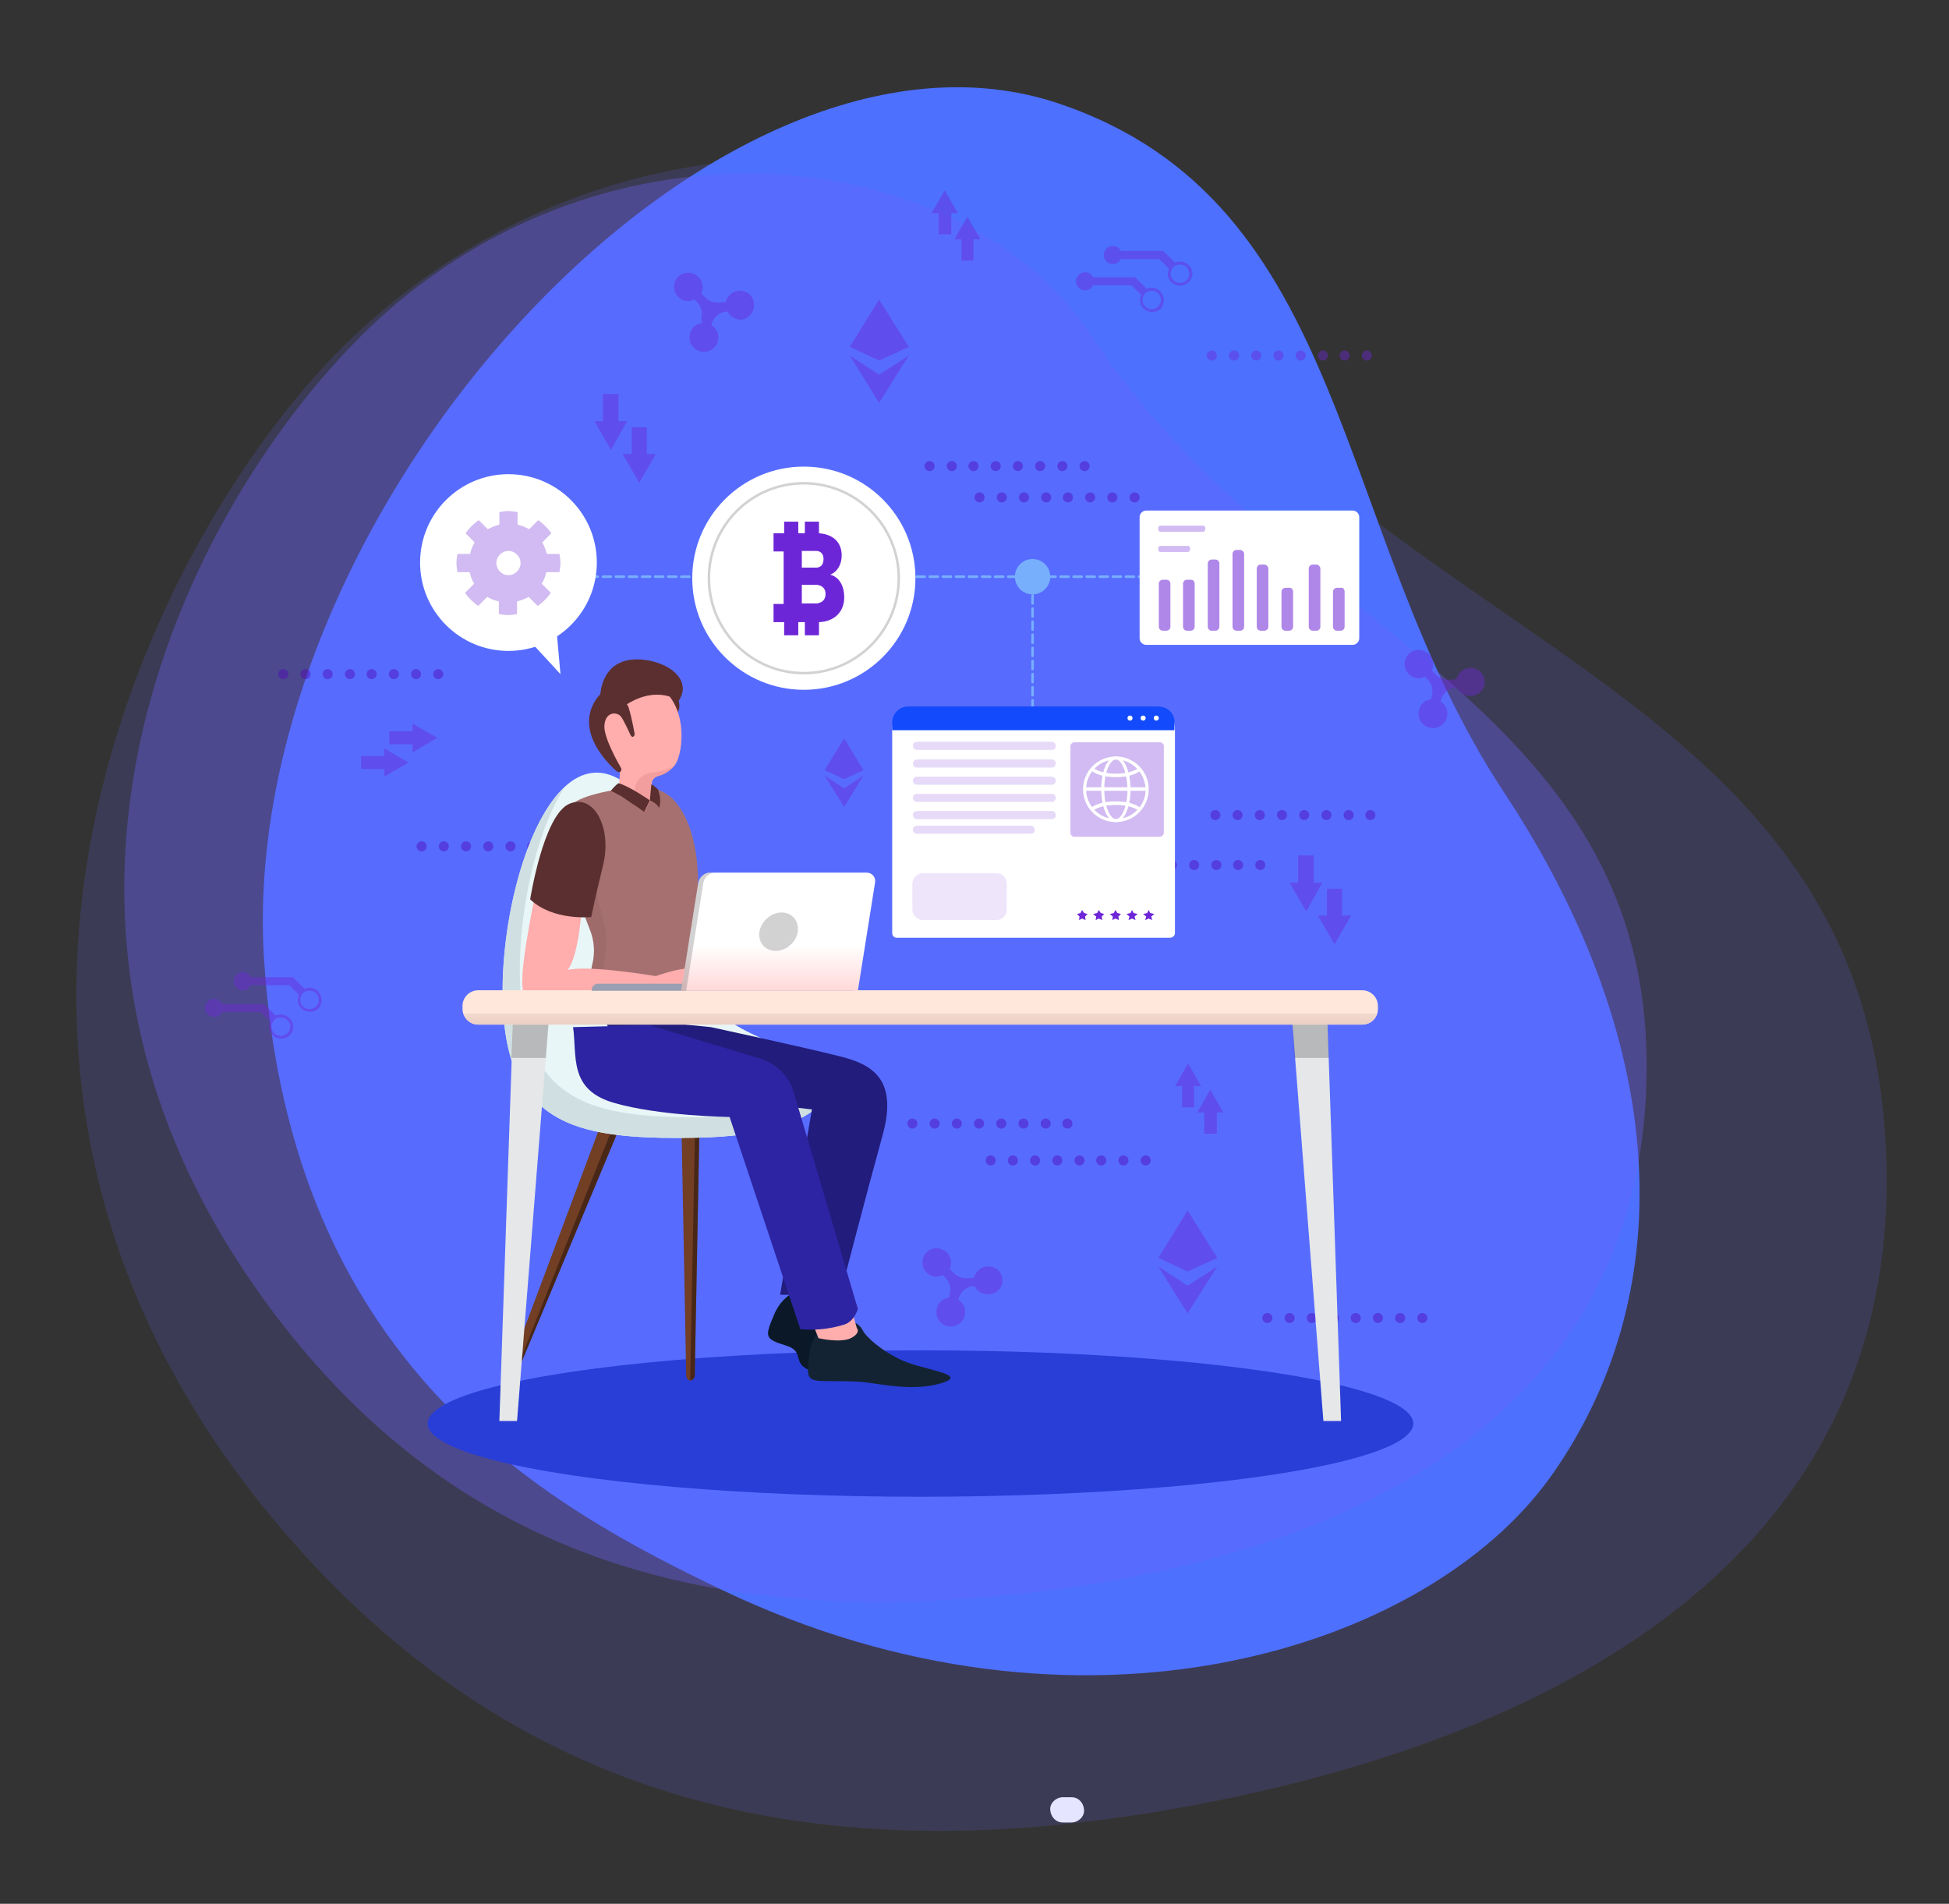 <?xml version="1.0" encoding="utf-8"?>
<!-- Generator: Adobe Illustrator 19.0.0, SVG Export Plug-In . SVG Version: 6.00 Build 0)  -->
<svg version="1.1" id="Layer_1" xmlns="http://www.w3.org/2000/svg" xmlns:xlink="http://www.w3.org/1999/xlink" x="0px" y="0px"
	 viewBox="0 0 386 377" style="enable-background:new 0 0 386 377;" xml:space="preserve">
<rect x="0" y="0" width="386" height="377" fill="#333333" stroke="none"/>
<style type="text/css">
	.st0{fill:#FFFFFF;}
	.st1{opacity:0.17;fill:#6A64FF;}
	.st2{fill:#4D70FF;}
	.st3{opacity:0.34;fill:#6A64FF;}
	.st4{fill:#293ED6;}
	.st5{opacity:0.43;}
	.st6{fill:#6D26D7;}
	.st7{fill:#5202B5;}
	.st8{fill:#723E24;}
	.st9{opacity:0.37;}
	.st10{fill:#E8F6F7;}
	.st11{fill:#D0E0E2;}
	.st12{fill:#0A1828;}
	.st13{fill:#132333;}
	.st14{fill:#FFADAD;}
	.st15{fill:#221C7D;}
	.st16{fill:#2D24A3;}
	.st17{fill:#A67070;}
	.st18{opacity:0.38;fill:#916262;}
	.st19{fill:#5B2F2F;}
	.st20{fill:#F29E9E;}
	.st21{fill:#E5BB98;}
	.st22{fill:#E6E7E8;}
	.st23{opacity:0.2;}
	.st24{fill:#FFE7DB;}
	.st25{fill:url(#XMLID_346_);}
	.st26{fill:#9A9FB3;}
	.st27{fill:url(#XMLID_348_);}
	.st28{opacity:0.2;fill:#212226;}
	.st29{fill:#77AFFD;}
	.st30{fill:none;stroke:#77AFFD;stroke-width:0.5;stroke-linecap:round;stroke-linejoin:round;}
	.st31{fill:none;stroke:#77AFFD;stroke-width:0.5;stroke-linecap:round;stroke-linejoin:round;stroke-dasharray:1.593,0.997;}
	
		.st32{fill:none;stroke:#77AFFD;stroke-width:0.5;stroke-linecap:round;stroke-linejoin:round;stroke-miterlimit:10;stroke-dasharray:1.598,1;}
	.st33{opacity:0.55;fill:#6D26D7;}
	.st34{opacity:0.31;fill:#6D26D7;}
	.st35{opacity:0.12;fill:#6D26D7;}
	.st36{opacity:0.55;}
	.st37{fill:#124AFC;}
	.st38{opacity:0.2;fill:none;stroke:#212226;stroke-width:0.5;stroke-miterlimit:10;}
</style>
<g id="XMLID_332_">
	<g id="XMLID_61_">
		<path id="XMLID_70_" class="st0" d="M212.2,355.9c-0.6,0-1.1,0-1.7,0c-1.3,0-2.6,1.1-2.5,2.5c0.1,1.4,1.1,2.5,2.5,2.5
			c0.6,0,1.1,0,1.7,0c1.3,0,2.6-1.1,2.5-2.5C214.6,357,213.6,355.9,212.2,355.9L212.2,355.9z"/>
	</g>
</g>
<g id="XMLID_22_">
	<path id="XMLID_331_" class="st1" d="M55.6,302.6c46.4,54.4,104.9,67.8,174.5,56c69.7-11.8,148.6-45.8,143.3-133.1
		c-5.3-87.2-91.6-96.1-142.8-162.4c-30.9-40-109.3-46.3-161.8,4.7C30.3,105.2-22.9,210.4,55.6,302.6z"/>
	<path id="XMLID_330_" class="st2" d="M209.7,20.5c58.2,19.6,53.9,84.4,88.1,136.3c34.3,51.9,34,100.8,9.4,135.5
		c-24.6,34.6-93.5,56.3-164.1,22.6c-35.8-17.1-85.6-45-90.8-124.8C46.6,101.2,141.7-2.4,209.7,20.5z"/>
	<path id="XMLID_329_" class="st3" d="M52.3,257.4c35.6,49.1,84.2,64.2,143.9,58.8c59.7-5.4,128.6-29,129.9-103.1
		c1.3-74.1-71.1-87.3-110-146.7c-23.5-35.9-89.4-46.3-137.1-6.7C43.9,88.8-8,174.3,52.3,257.4z"/>
	<ellipse id="XMLID_328_" class="st4" cx="182.3" cy="281.9" rx="97.6" ry="14.5"/>
	<g id="XMLID_188_" class="st5">
		<g id="XMLID_309_">
			<g id="XMLID_357_">
				<circle id="XMLID_366_" class="st6" cx="240" cy="70.4" r="1"/>
				<circle id="XMLID_365_" class="st6" cx="244.4" cy="70.4" r="1"/>
				<circle id="XMLID_364_" class="st6" cx="248.8" cy="70.4" r="1"/>
				<circle id="XMLID_363_" class="st6" cx="253.2" cy="70.4" r="1"/>
				<circle id="XMLID_362_" class="st6" cx="257.6" cy="70.4" r="1"/>
				<circle id="XMLID_361_" class="st6" cx="262" cy="70.4" r="1"/>
				<circle id="XMLID_360_" class="st6" cx="266.3" cy="70.4" r="1"/>
				<circle id="XMLID_359_" class="st6" cx="270.7" cy="70.4" r="1"/>
			</g>
		</g>
		<g id="XMLID_300_">
			<circle id="XMLID_308_" class="st7" cx="184.1" cy="92.3" r="1"/>
			<circle id="XMLID_307_" class="st7" cx="188.5" cy="92.3" r="1"/>
			<circle id="XMLID_306_" class="st7" cx="192.8" cy="92.3" r="1"/>
			<circle id="XMLID_305_" class="st7" cx="197.2" cy="92.3" r="1"/>
			<circle id="XMLID_304_" class="st7" cx="201.6" cy="92.3" r="1"/>
			<circle id="XMLID_303_" class="st7" cx="206" cy="92.3" r="1"/>
			<circle id="XMLID_302_" class="st7" cx="210.4" cy="92.3" r="1"/>
			<circle id="XMLID_301_" class="st7" cx="214.8" cy="92.3" r="1"/>
		</g>
		<g id="XMLID_291_">
			<circle id="XMLID_299_" class="st7" cx="194" cy="98.5" r="1"/>
			<circle id="XMLID_298_" class="st7" cx="198.4" cy="98.5" r="1"/>
			<circle id="XMLID_297_" class="st7" cx="202.8" cy="98.5" r="1"/>
			<circle id="XMLID_296_" class="st7" cx="207.2" cy="98.5" r="1"/>
			<circle id="XMLID_295_" class="st7" cx="211.5" cy="98.5" r="1"/>
			<circle id="XMLID_294_" class="st7" cx="215.9" cy="98.5" r="1"/>
			<circle id="XMLID_293_" class="st7" cx="220.3" cy="98.5" r="1"/>
			<circle id="XMLID_292_" class="st7" cx="224.7" cy="98.5" r="1"/>
		</g>
		<g id="XMLID_282_">
			<circle id="XMLID_290_" class="st7" cx="180.7" cy="222.5" r="1"/>
			<circle id="XMLID_289_" class="st7" cx="185.1" cy="222.5" r="1"/>
			<circle id="XMLID_288_" class="st7" cx="189.5" cy="222.5" r="1"/>
			<circle id="XMLID_287_" class="st7" cx="193.9" cy="222.5" r="1"/>
			<circle id="XMLID_286_" class="st7" cx="198.3" cy="222.5" r="1"/>
			<circle id="XMLID_285_" class="st7" cx="202.7" cy="222.5" r="1"/>
			<circle id="XMLID_284_" class="st7" cx="207.1" cy="222.5" r="1"/>
			<circle id="XMLID_283_" class="st7" cx="211.4" cy="222.5" r="1"/>
		</g>
		<g id="XMLID_273_">
			<circle id="XMLID_281_" class="st7" cx="196.2" cy="229.8" r="1"/>
			<circle id="XMLID_280_" class="st7" cx="200.6" cy="229.8" r="1"/>
			<circle id="XMLID_279_" class="st7" cx="205" cy="229.8" r="1"/>
			<circle id="XMLID_278_" class="st7" cx="209.4" cy="229.8" r="1"/>
			<circle id="XMLID_277_" class="st7" cx="213.8" cy="229.8" r="1"/>
			<circle id="XMLID_276_" class="st7" cx="218.1" cy="229.8" r="1"/>
			<circle id="XMLID_275_" class="st7" cx="222.5" cy="229.8" r="1"/>
			<circle id="XMLID_274_" class="st7" cx="226.9" cy="229.8" r="1"/>
		</g>
		<g id="XMLID_264_">
			<circle id="XMLID_272_" class="st7" cx="56.1" cy="133.5" r="1"/>
			<circle id="XMLID_271_" class="st7" cx="60.5" cy="133.5" r="1"/>
			<circle id="XMLID_270_" class="st7" cx="64.9" cy="133.5" r="1"/>
			<circle id="XMLID_269_" class="st7" cx="69.3" cy="133.5" r="1"/>
			<circle id="XMLID_268_" class="st7" cx="73.6" cy="133.5" r="1"/>
			<circle id="XMLID_267_" class="st7" cx="78" cy="133.5" r="1"/>
			<circle id="XMLID_266_" class="st7" cx="82.4" cy="133.5" r="1"/>
			<circle id="XMLID_265_" class="st7" cx="86.8" cy="133.5" r="1"/>
		</g>
		<g id="XMLID_255_">
			<circle id="XMLID_263_" class="st7" cx="83.5" cy="167.6" r="1"/>
			<circle id="XMLID_262_" class="st7" cx="87.9" cy="167.6" r="1"/>
			<circle id="XMLID_261_" class="st7" cx="92.3" cy="167.6" r="1"/>
			<circle id="XMLID_260_" class="st7" cx="96.7" cy="167.6" r="1"/>
			<circle id="XMLID_259_" class="st7" cx="101.1" cy="167.6" r="1"/>
			<circle id="XMLID_258_" class="st7" cx="105.4" cy="167.6" r="1"/>
			<circle id="XMLID_257_" class="st7" cx="109.8" cy="167.6" r="1"/>
			<circle id="XMLID_256_" class="st7" cx="114.2" cy="167.6" r="1"/>
		</g>
		<g id="XMLID_246_">
			<circle id="XMLID_254_" class="st7" cx="218.9" cy="171.3" r="1"/>
			<circle id="XMLID_253_" class="st7" cx="223.3" cy="171.3" r="1"/>
			<circle id="XMLID_252_" class="st7" cx="227.7" cy="171.3" r="1"/>
			<circle id="XMLID_251_" class="st7" cx="232.1" cy="171.3" r="1"/>
			<circle id="XMLID_250_" class="st7" cx="236.5" cy="171.3" r="1"/>
			<circle id="XMLID_249_" class="st7" cx="240.9" cy="171.3" r="1"/>
			<circle id="XMLID_248_" class="st7" cx="245.2" cy="171.3" r="1"/>
			<circle id="XMLID_247_" class="st7" cx="249.6" cy="171.3" r="1"/>
		</g>
		<g id="XMLID_237_">
			<circle id="XMLID_245_" class="st7" cx="240.7" cy="161.4" r="1"/>
			<circle id="XMLID_244_" class="st7" cx="245.1" cy="161.4" r="1"/>
			<circle id="XMLID_243_" class="st7" cx="249.5" cy="161.4" r="1"/>
			<circle id="XMLID_242_" class="st7" cx="253.9" cy="161.4" r="1"/>
			<circle id="XMLID_241_" class="st7" cx="258.3" cy="161.4" r="1"/>
			<circle id="XMLID_240_" class="st7" cx="262.7" cy="161.4" r="1"/>
			<circle id="XMLID_239_" class="st7" cx="267.1" cy="161.4" r="1"/>
			<circle id="XMLID_238_" class="st7" cx="271.4" cy="161.4" r="1"/>
		</g>
		<g id="XMLID_234_">
			<polygon id="XMLID_236_" class="st6" points="174.1,59.3 168.3,68.7 174.1,71.4 180,68.7 			"/>
			<polygon id="XMLID_235_" class="st6" points="174.1,79.8 180,70.4 174.1,74.2 168.3,70.4 			"/>
		</g>
		<g id="XMLID_231_">
			<polygon id="XMLID_233_" class="st6" points="235.2,239.7 229.4,249.1 235.2,251.8 241.1,249.1 			"/>
			<polygon id="XMLID_232_" class="st6" points="235.2,260.1 241.1,250.8 235.2,254.6 229.4,250.8 			"/>
		</g>
		<g id="XMLID_228_">
			<polygon id="XMLID_230_" class="st6" points="167.2,146.2 163.3,152.5 167.2,154.3 171,152.5 			"/>
			<polygon id="XMLID_229_" class="st6" points="167.2,159.8 171,153.6 167.2,156.1 163.3,153.6 			"/>
		</g>
		<path id="XMLID_225_" class="st6" d="M235.4,52.5c-0.7-0.7-1.8-0.9-2.7-0.5l-2.3-2.3H222c-0.3-0.6-0.9-1-1.6-1
			c-1,0-1.8,0.8-1.8,1.8c0,1,0.8,1.8,1.8,1.8c0.7,0,1.3-0.4,1.6-1h7.6l1.9,1.9c-0.4,0.9-0.3,2,0.5,2.7c0.9,0.9,2.5,0.9,3.4,0
			C236.4,54.9,236.4,53.4,235.4,52.5z M235,55.5c-0.7,0.7-1.9,0.7-2.6,0c-0.5-0.5-0.7-1.3-0.4-1.9c0.1-0.3,0.2-0.5,0.4-0.7
			c0.2-0.2,0.4-0.4,0.7-0.4c0.6-0.2,1.4-0.1,1.9,0.4C235.7,53.6,235.7,54.8,235,55.5z"/>
		<path id="XMLID_222_" class="st6" d="M229.8,57.7c-0.7-0.7-1.8-0.9-2.7-0.5l-2.3-2.3h-8.3c-0.3-0.6-0.9-1-1.6-1
			c-1,0-1.8,0.8-1.8,1.8c0,1,0.8,1.8,1.8,1.8c0.7,0,1.3-0.4,1.6-1h7.6l1.9,1.9c-0.4,0.9-0.3,2,0.5,2.7c0.9,0.9,2.5,0.9,3.4,0
			C230.7,60.2,230.7,58.7,229.8,57.7z M229.4,60.7c-0.7,0.7-1.9,0.7-2.6,0c-0.5-0.5-0.7-1.3-0.4-1.9c0.1-0.3,0.2-0.5,0.4-0.7
			c0.2-0.2,0.4-0.4,0.7-0.4c0.6-0.2,1.4-0.1,1.9,0.4C230.1,58.8,230.1,60,229.4,60.7z"/>
		<path id="XMLID_219_" class="st6" d="M63,196.3c-0.7-0.7-1.8-0.9-2.7-0.5l-2.3-2.3h-8.3c-0.3-0.6-0.9-1-1.6-1
			c-1,0-1.8,0.8-1.8,1.8c0,1,0.8,1.8,1.8,1.8c0.7,0,1.3-0.4,1.6-1h7.6l1.9,1.9c-0.4,0.9-0.3,2,0.5,2.7c0.9,0.9,2.5,0.9,3.4,0
			C63.9,198.8,63.9,197.3,63,196.3z M62.6,199.3c-0.7,0.7-1.9,0.7-2.6,0c-0.5-0.5-0.7-1.3-0.4-1.9c0.1-0.3,0.2-0.5,0.4-0.7
			c0.2-0.2,0.4-0.4,0.7-0.4c0.6-0.2,1.4-0.1,1.9,0.4C63.3,197.5,63.3,198.6,62.6,199.3z"/>
		<path id="XMLID_216_" class="st6" d="M57.3,201.6c-0.7-0.7-1.8-0.9-2.7-0.5l-2.3-2.3H44c-0.3-0.6-0.9-1-1.6-1
			c-1,0-1.8,0.8-1.8,1.8c0,1,0.8,1.8,1.8,1.8c0.7,0,1.3-0.4,1.6-1h7.6l1.9,1.9c-0.4,0.9-0.3,2,0.5,2.7c0.9,0.9,2.5,0.9,3.4,0
			C58.3,204.1,58.3,202.5,57.3,201.6z M56.9,204.6c-0.7,0.7-1.9,0.7-2.6,0c-0.5-0.5-0.7-1.3-0.4-1.9c0.1-0.3,0.2-0.5,0.4-0.7
			c0.2-0.2,0.4-0.4,0.7-0.4c0.6-0.2,1.4-0.1,1.9,0.4C57.7,202.7,57.7,203.9,56.9,204.6z"/>
		<g id="XMLID_213_">
			<polygon id="XMLID_215_" class="st6" points="189.7,42.2 187.1,37.7 184.5,42.2 185.9,42.2 185.9,46.4 188.4,46.4 188.4,42.2 			
				"/>
			<polygon id="XMLID_214_" class="st6" points="194.2,47.4 191.6,42.9 189,47.4 190.4,47.4 190.4,51.6 192.8,51.6 192.8,47.4 			
				"/>
		</g>
		<g id="XMLID_210_">
			<polygon id="XMLID_212_" class="st6" points="123.3,89.9 126.6,95.6 129.9,89.9 128.1,89.9 128.1,84.6 125.1,84.6 125.1,89.9 			
				"/>
			<polygon id="XMLID_211_" class="st6" points="117.7,83.4 121,89.1 124.2,83.4 122.5,83.4 122.5,78 119.4,78 119.4,83.4 			"/>
		</g>
		<g id="XMLID_207_">
			<polygon id="XMLID_209_" class="st6" points="261,181.3 264.3,187 267.6,181.3 265.8,181.3 265.8,176 262.8,176 262.8,181.3 			
				"/>
			<polygon id="XMLID_208_" class="st6" points="255.4,174.8 258.7,180.5 261.9,174.8 260.2,174.8 260.2,169.4 257.1,169.4 
				257.1,174.8 			"/>
		</g>
		<g id="XMLID_204_">
			<polygon id="XMLID_206_" class="st6" points="81.7,149 86.6,146.1 81.7,143.3 81.7,144.8 77.1,144.8 77.1,147.4 81.7,147.4 			
				"/>
			<polygon id="XMLID_205_" class="st6" points="76.1,153.8 80.9,151 76.1,148.2 76.1,149.7 71.5,149.7 71.5,152.3 76.1,152.3 			
				"/>
		</g>
		<path id="XMLID_203_" class="st6" d="M294,134.6c-0.2-1.5-1.6-2.5-3.1-2.3c-1.2,0.1-2.2,1.1-2.5,2.2l-1.1,0.1
			c-1.1,0.1-2.1-0.2-2.9-1l-0.8-0.8c0.5-1.1,0.3-2.4-0.6-3.3c-1.1-1-2.8-1.1-3.9-0.1c-1.2,1.1-1.2,3-0.1,4.1
			c0.9,0.9,2.2,1.1,3.2,0.5l0.5,0.5c0.8,0.8,1.2,2,0.9,3.2l-0.2,0.8c-1.2,0.1-2.2,1-2.4,2.3c-0.3,1.5,0.6,2.9,2.1,3.3
			c1.6,0.4,3.2-0.6,3.5-2.2c0.3-1.2-0.3-2.4-1.3-3c0.3-1.5,1.5-2.6,3-2.7l0.2,0c0.5,1.1,1.7,1.7,2.9,1.6
			C293.1,137.7,294.3,136.2,294,134.6z"/>
		<path id="XMLID_202_" class="st6" d="M198.5,253.1c-0.2-1.5-1.6-2.5-3.1-2.3c-1.2,0.1-2.2,1.1-2.5,2.2l-1.1,0.1
			c-1.1,0.1-2.1-0.2-2.9-1l-0.8-0.8c0.5-1.1,0.3-2.4-0.6-3.3c-1.1-1-2.8-1.1-3.9-0.1c-1.2,1.1-1.2,3-0.1,4.1
			c0.9,0.9,2.2,1.1,3.2,0.5l0.5,0.5c0.8,0.8,1.2,2,0.9,3.2l-0.2,0.8c-1.2,0.1-2.2,1-2.4,2.3c-0.3,1.5,0.6,2.9,2.1,3.3
			c1.6,0.4,3.2-0.6,3.5-2.2c0.3-1.2-0.3-2.4-1.3-3c0.3-1.5,1.5-2.6,3-2.7l0.2,0c0.5,1.1,1.7,1.7,2.9,1.6
			C197.6,256.2,198.8,254.7,198.5,253.1z"/>
		<path id="XMLID_201_" class="st6" d="M149.3,59.9c-0.2-1.5-1.6-2.5-3.1-2.3c-1.2,0.1-2.2,1.1-2.5,2.2l-1.1,0.1
			c-1.1,0.1-2.1-0.2-2.9-1l-0.8-0.8c0.5-1.1,0.3-2.4-0.6-3.3c-1.1-1-2.8-1.1-3.9-0.1c-1.2,1.1-1.2,3-0.1,4.1
			c0.9,0.9,2.2,1.1,3.2,0.5l0.5,0.5c0.8,0.8,1.2,2,0.9,3.2L139,64c-1.2,0.1-2.2,1-2.4,2.3c-0.3,1.5,0.6,2.9,2.1,3.3
			c1.6,0.4,3.2-0.6,3.5-2.2c0.3-1.2-0.3-2.4-1.3-3c0.3-1.5,1.5-2.6,3-2.7l0.2,0c0.5,1.1,1.7,1.7,2.9,1.6
			C148.5,63,149.6,61.5,149.3,59.9z"/>
		<g id="XMLID_198_">
			<polygon id="XMLID_200_" class="st6" points="237.9,215.1 235.3,210.6 232.7,215.1 234.1,215.1 234.1,219.3 236.5,219.3 
				236.5,215.1 			"/>
			<polygon id="XMLID_199_" class="st6" points="242.3,220.3 239.7,215.8 237.1,220.3 238.5,220.3 238.5,224.5 241,224.5 241,220.3 
							"/>
		</g>
		<g id="XMLID_189_">
			<circle id="XMLID_197_" class="st7" cx="251" cy="261" r="1"/>
			<circle id="XMLID_196_" class="st7" cx="255.4" cy="261" r="1"/>
			<circle id="XMLID_195_" class="st7" cx="259.8" cy="261" r="1"/>
			<circle id="XMLID_194_" class="st7" cx="264.2" cy="261" r="1"/>
			<circle id="XMLID_193_" class="st7" cx="268.5" cy="261" r="1"/>
			<circle id="XMLID_192_" class="st7" cx="272.9" cy="261" r="1"/>
			<circle id="XMLID_191_" class="st7" cx="277.3" cy="261" r="1"/>
			<circle id="XMLID_190_" class="st7" cx="281.7" cy="261" r="1"/>
		</g>
	</g>
	<g id="XMLID_150_">
		<g id="XMLID_160_">
			<g id="XMLID_179_">
				<g id="XMLID_184_">
					<g id="XMLID_185_">
						<g id="XMLID_186_">
							<path id="XMLID_187_" class="st8" d="M102.1,272.6l22.4-53.6l-3.6-1.4L100.5,272c-0.2,0.6,0,1.1,0.4,1.3
								C101.4,273.5,101.9,273.2,102.1,272.6z"/>
						</g>
					</g>
				</g>
				<g id="XMLID_180_">
					<g id="XMLID_181_">
						<g id="XMLID_182_">
							<path id="XMLID_183_" class="st9" d="M120.3,219.2l2.3,0.9l-21.1,53.1c0.2-0.1,0.5-0.3,0.6-0.6l22.4-53.6l-3.6-1.4
								L120.3,219.2z"/>
						</g>
					</g>
				</g>
			</g>
			<g id="XMLID_170_">
				<g id="XMLID_175_">
					<g id="XMLID_176_">
						<g id="XMLID_177_">
							<path id="XMLID_178_" class="st8" d="M137.6,272.3l1.1-58.1h-3.9l1.1,58.1c0,0.6,0.4,1.1,0.8,1.1
								C137.2,273.3,137.6,272.9,137.6,272.3z"/>
						</g>
					</g>
				</g>
				<g id="XMLID_171_">
					<g id="XMLID_172_">
						<g id="XMLID_173_">
							<path id="XMLID_174_" class="st9" d="M134.9,215.7h2.9l-1.1,57.6c0,0,0.1,0,0.1,0c0.5,0,0.8-0.5,0.8-1.1l1.1-58.1h-3.9
								L134.9,215.7z"/>
						</g>
					</g>
				</g>
			</g>
			<g id="XMLID_161_">
				<g id="XMLID_166_">
					<g id="XMLID_167_">
						<g id="XMLID_168_">
							<path id="XMLID_169_" class="st8" d="M171.5,272.6L149,219l3.6-1.4L173,272c0.2,0.6,0,1.1-0.4,1.3
								C172.2,273.5,171.7,273.2,171.5,272.6z"/>
						</g>
					</g>
				</g>
				<g id="XMLID_162_" class="st9">
					<g id="XMLID_163_">
						<g id="XMLID_164_">
							<path id="XMLID_165_" d="M173,272l-20.4-54.4L149,219l0.4,1l2.2-0.9l20.3,54.1c0.2,0.1,0.5,0.2,0.7,0.1
								C173.1,273.1,173.2,272.5,173,272z"/>
						</g>
					</g>
				</g>
			</g>
		</g>
		<g id="XMLID_155_">
			<g id="XMLID_156_">
				<g id="XMLID_157_">
					<g id="XMLID_158_">
						<path id="XMLID_159_" class="st10" d="M162.4,218.9c-3.9,3.2-9.7,6.1-24.5,6.4c-19.4,0.4-29.6-1.8-35.1-11.8
							c-9.2-16.7,2.3-70.7,20.5-58.8c15.2,10,18.2,41.9,20.2,46.3C145.6,205.5,171.9,211.2,162.4,218.9z"/>
					</g>
				</g>
			</g>
		</g>
		<g id="XMLID_151_">
			<g id="XMLID_152_">
				<g id="XMLID_153_">
					<path id="XMLID_154_" class="st11" d="M141.3,221.2c-19.4,0.4-29.6-1.8-35.1-11.8c-6.3-11.4-2.9-40.2,5.6-53.5
						c-11,10.2-16.1,44.8-9,57.6c5.5,10,15.7,12.2,35.1,11.8c14.8-0.3,20.6-3.2,24.5-6.4c1.3-1.1,2-2.1,2.1-3.1
						C160.5,218.6,154.5,220.9,141.3,221.2z"/>
				</g>
			</g>
		</g>
	</g>
	<g id="XMLID_129_">
		<path id="XMLID_149_" class="st12" d="M165.7,258.7c0.3,1.4-2.4,5.2,1.2,8.3c3.6,3.1,11.8,6.5,6.3,6.6c-5.4,0.1-10.6-1.1-13.4-2.5
			c-2.7-1.4-0.6-3.5-4-4.6c-4.5-1.4-4.4-1.7-2.3-6.6C156.7,253.2,164.9,254.1,165.7,258.7z"/>
		<path id="XMLID_148_" class="st13" d="M170.9,263.5c0.6,1.2,3.6,4,7.8,5.9c4.2,1.9,13,2.7,8.1,4.4c-4.9,1.6-10.6,0.6-13.5,0.2
			c-2.9-0.5-5.7-0.5-9.1-0.5c-4.5,0-4.5-0.3-3.9-5.4C161.1,261,168.9,259.6,170.9,263.5z"/>
		<path id="XMLID_147_" class="st14" d="M160.4,260.7l1.7,4.3c0,0,4.3,1,6.4,0c2.1-1.1,1.2-2,1.2-2l-1.8-6.3L160.4,260.7z"/>
		<path id="XMLID_146_" class="st15" d="M140.8,203.4c0,0,18.5,4,25.2,5.7c6.7,1.6,11.9,4.5,8.8,15.7c-3.1,11.2-8.4,31.6-8.4,31.6
			h-11.9l6.3-36.7l-34.9-4.1l-6.4-14.3L140.8,203.4z"/>
		<path id="XMLID_145_" class="st16" d="M113.5,203.4c0.8,5.8-0.9,12.4,8.1,15c8.9,2.6,22.9,2.8,22.9,2.8l14,42c0,0,3.9,0.6,8.7-0.9
			c2-0.6,2.7-3.1,2.7-3.1l-12.7-42.9c-1-3.4-3.7-5.9-7.1-6.8l-21.5-6.5L113.5,203.4z"/>
		<g id="XMLID_130_">
			<path id="XMLID_144_" class="st17" d="M116.8,184c0.9,2.2,1.1,4.7,0.5,7c-1,4.7,0.1,5,0.1,5s6.3,4,11.6,5.7c3.8,1.2,7,1,6.9-3.2
				l0-0.1c0-0.3,0-0.5,0-0.7c-0.2-9.4,1.8-9.8,2.3-20.3c0.5-10.8-2.4-16.8-5.2-19.4c-2.9-2.6-6.7-2.7-14.1-1
				c-5.5,1.3-7.3,2.8-7.3,6.8c0,1.4,0.2,3,0.6,5C113.1,174.1,115.3,180.2,116.8,184z"/>
			<path id="XMLID_143_" class="st18" d="M116.8,184c0.9,2.2,1.1,4.7,0.5,7c-1,4.7,0.1,5,0.1,5s6.3,4,11.6,5.7l4.9-0.5l2-1.5l0-1.2
				c0-0.3,0-0.5,0-0.7c-1.1,0.1-3.7,0.2-7.4-0.2c-2.9-0.3-5.5-1.2-7.3-1.8c-1.3-0.5-2-1.8-1.8-3.2c0.3-1.8,0.7-4.5,0.7-6.5
				c0-2.1-1-5.5-1.7-8.1c-0.6-1.9-0.8-3.9-0.7-6c0.2-3.5,0-6.8,0-6.8l-3.9-2.1l-2.2,0.8c0,1.4,0.2,3,0.6,5
				C113.1,174.1,115.3,180.2,116.8,184z"/>
			<g id="XMLID_137_">
				<path id="XMLID_142_" class="st19" d="M134.4,138.8c0,0,0.5,1.4-0.3,2.4l-3-4.1l2.1,0L134.4,138.8z"/>
				<path id="XMLID_141_" class="st14" d="M118.1,144.2c0.1,5.3,4.7,8.3,4.7,8.3l-0.3,4.8l3.1,2l2.1,1.4l1.2-2.5l0.2-3.1
					c0-0.7,0.6-1.3,1.3-1.5c0.8-0.2,1.9-0.6,3-1.8c0.1-0.1,0.1-0.1,0.2-0.2c0,0,0,0,0,0c2-2.7,2.7-13.1-4.1-16.1
					C122.3,132.4,117.9,139,118.1,144.2z"/>
				<path id="XMLID_140_" class="st20" d="M125.7,156.5l-0.2,2.9l2.1,1.4l1.2-2.5l0.2-3.1c0-0.7,0.6-1.3,1.3-1.5
					c0.8-0.2,1.9-0.6,3-1.8c0.1-0.1,0.1-0.1,0.2-0.2c-0.1,0.1-1.8,1-4.3,1.3C127.3,153.1,125.8,154.6,125.7,156.5z"/>
				<path id="XMLID_139_" class="st19" d="M125.4,145.9c-0.3,0.1-0.5-0.3-0.5-0.3s-1.5-3.3-2-3.8c-0.9-0.9-3.1-0.8-3.2,2
					c-0.1,2.2,2.5,6.9,3.3,8.3c0.1,0.2,0.1,0.5-0.1,0.7c-0.1,0.1-0.2,0.1-0.3,0.1h0c-0.1,0-0.2,0-0.3-0.1c-1.7-1.5-9.1-8.6-3.2-15.3
					c0,0,4.7,0.3,5.4,2.6c0.7,2.3,1.2,5.3,1.2,5.3S125.7,145.7,125.4,145.9z"/>
				<path id="XMLID_138_" class="st19" d="M134.4,138.8c0,0-4.1-3.2-10.3,0.7l-5.1-1.3c0,0-0.2-0.1-0.1-0.8c0.1-0.8,0.7-8.2,9.6-6.6
					C133.7,131.8,136.8,135.3,134.4,138.8z"/>
			</g>
			<path id="XMLID_136_" class="st19" d="M122.5,155.1c0,0-0.7,0.4-1.5,1.5c0,0,1,0.5,1.9,1c0.8,0.5,4.7,3.2,4.7,3.2l1.1-2.3
				C128.7,158.5,124.7,155.7,122.5,155.1z"/>
			<path id="XMLID_135_" class="st19" d="M128.7,158.5c0,0,1.4,0.5,1.8,1.5c0,0,0.7-1.3-0.2-3.7c0,0-0.7-0.7-1.3-1L128.7,158.5z"/>
			<path id="XMLID_134_" class="st21" d="M117.9,200.6c0,0,0.7,0.9,0.9,1c0.2,0.1,0.2-0.1,0.2-0.3C119,201.1,118,200.3,117.9,200.6z
				"/>
			<path id="XMLID_133_" class="st19" d="M122.5,152.8L122.5,152.8c-0.2,0-0.3,0-0.4-0.1c-1.7-1.5-9.1-8.6-3.2-15.3
				c0,0-0.3,1.2-0.2,2.1C118.8,139.5,115,145.6,122.5,152.8z"/>
			<path id="XMLID_132_" class="st14" d="M106,177.2c0,0-3.9,18.1-2.1,19.5c1.9,1.4,22.9,1.6,24.8,1.9c2,0.3,10,1.6,14.1-2
				c0.5-0.5-2.5-0.3-3.2-1.8c-0.7-1.6,0.4-1.4,0-2.1c-1.5-2.5-9.7,0.6-9.7,0.6s-13.6-2.3-17.5-1.2c2.4-2.9,2.9-13.5,2.9-13.5
				L106,177.2z"/>
			<path id="XMLID_131_" class="st19" d="M105,178.1c0,0,2.6-16.6,7.7-18.9c5-2.2,8.6,4.9,6.7,12.3c-1.8,7.4-2.3,10.1-2.3,10.1
				S109.5,182.4,105,178.1z"/>
		</g>
	</g>
	<g id="XMLID_119_">
		<g id="XMLID_122_">
			<g id="XMLID_126_">
				<polygon id="XMLID_128_" class="st22" points="102.4,281.4 98.9,281.4 101.7,199.3 108.9,199.3 				"/>
				<polygon id="XMLID_127_" class="st23" points="101.3,209.5 108.1,209.5 108.9,199.3 101.7,199.3 				"/>
			</g>
			<g id="XMLID_123_">
				<polygon id="XMLID_125_" class="st22" points="262.1,281.4 265.6,281.4 262.8,199.3 255.7,199.3 				"/>
				<polygon id="XMLID_124_" class="st23" points="263.2,209.5 256.4,209.5 255.7,199.3 262.8,199.3 				"/>
			</g>
		</g>
		<path id="XMLID_9_" class="st24" d="M269.8,202.9H94.7c-1.7,0-3.1-1.4-3.1-3.1v-0.6c0-1.7,1.4-3.1,3.1-3.1h175.1
			c1.7,0,3.1,1.4,3.1,3.1v0.6C272.9,201.6,271.5,202.9,269.8,202.9z"/>
		<linearGradient id="XMLID_346_" gradientUnits="userSpaceOnUse" x1="182.252" y1="190.311" x2="182.252" y2="214.488">
			<stop  offset="0" style="stop-color:#FFE7DB"/>
			<stop  offset="0.239" style="stop-color:#FDE4D8"/>
			<stop  offset="0.409" style="stop-color:#F5DBD0"/>
			<stop  offset="0.557" style="stop-color:#E8CBC2"/>
			<stop  offset="0.693" style="stop-color:#D6B5AE"/>
			<stop  offset="0.821" style="stop-color:#BE9994"/>
			<stop  offset="0.941" style="stop-color:#A27674"/>
			<stop  offset="1" style="stop-color:#916262"/>
		</linearGradient>
		<path id="XMLID_120_" class="st25" d="M91.8,200.7c0.4,1.3,1.5,2.2,2.9,2.2h175.1c1.4,0,2.6-1,2.9-2.2H91.8z"/>
	</g>
	<g id="XMLID_113_">
		<path id="XMLID_118_" class="st26" d="M117.3,196.2H169v-1.4h-50.6c-0.6,0-1.2,0.5-1.2,1.2V196.2z"/>
		<g id="XMLID_114_">
			
				<linearGradient id="XMLID_348_" gradientUnits="userSpaceOnUse" x1="1529.972" y1="187.119" x2="1529.972" y2="206.255" gradientTransform="matrix(-1 0 -0.159 1.009 1713.48 -1.678)">
				<stop  offset="0" style="stop-color:#FFFFFF"/>
				<stop  offset="1" style="stop-color:#FFADAD"/>
			</linearGradient>
			<path id="XMLID_117_" class="st27" d="M134.9,196.2h35l3.4-21.4c0.2-1.1-0.6-2-1.7-2h-31c-1.1,0-2.1,0.9-2.3,2L134.9,196.2z"/>
			<path id="XMLID_116_" class="st28" d="M140.6,172.8h1c-1.1,0-2.1,0.9-2.3,2l-3.4,21.4h-1l3.4-21.4
				C138.4,173.7,139.5,172.8,140.6,172.8z"/>
			<path id="XMLID_115_" class="st28" d="M150.4,184.5c-0.3,2.1,1.1,3.8,3.2,3.8c2.1,0,4.1-1.7,4.4-3.8c0.3-2.1-1.1-3.8-3.2-3.8
				C152.7,180.7,150.8,182.4,150.4,184.5z"/>
		</g>
	</g>
	<g id="XMLID_23_">
		<circle id="XMLID_112_" class="st29" cx="204.5" cy="114.2" r="3.5"/>
		<g id="XMLID_106_">
			<g id="XMLID_25_">
				<line id="XMLID_29_" class="st30" x1="115" y1="114.2" x2="115.8" y2="114.2"/>
				<line id="XMLID_28_" class="st31" x1="116.8" y1="114.2" x2="235.4" y2="114.2"/>
				<line id="XMLID_26_" class="st30" x1="235.9" y1="114.2" x2="236.7" y2="114.2"/>
			</g>
		</g>
		<line id="XMLID_105_" class="st32" x1="204.5" y1="115.3" x2="204.5" y2="162.8"/>
		<g id="XMLID_91_">
			<path id="XMLID_104_" class="st0" d="M267.9,127.7h-40.9c-0.7,0-1.3-0.6-1.3-1.3v-24c0-0.7,0.6-1.3,1.3-1.3h40.9
				c0.7,0,1.3,0.6,1.3,1.3v24C269.2,127.1,268.6,127.7,267.9,127.7z"/>
			<g id="XMLID_92_">
				<g id="XMLID_95_">
					<path id="XMLID_103_" class="st33" d="M231.8,115.6v8.5c0,0.5-0.4,0.8-0.8,0.8h-0.7c-0.5,0-0.8-0.4-0.8-0.8v-8.5
						c0-0.5,0.4-0.8,0.8-0.8h0.7C231.4,114.8,231.8,115.1,231.8,115.6z"/>
					<path id="XMLID_8_" class="st33" d="M236.6,115.6v8.5c0,0.5-0.4,0.8-0.8,0.8h-0.7c-0.5,0-0.8-0.4-0.8-0.8v-8.5
						c0-0.5,0.4-0.8,0.8-0.8h0.7C236.3,114.8,236.6,115.1,236.6,115.6z"/>
					<path id="XMLID_101_" class="st33" d="M241.5,111.6v12.5c0,0.5-0.4,0.8-0.8,0.8H240c-0.5,0-0.8-0.4-0.8-0.8v-12.5
						c0-0.5,0.4-0.8,0.8-0.8h0.7C241.1,110.8,241.5,111.1,241.5,111.6z"/>
					<path id="XMLID_100_" class="st33" d="M246.4,109.7v14.4c0,0.5-0.4,0.8-0.8,0.8h-0.7c-0.5,0-0.8-0.4-0.8-0.8v-14.4
						c0-0.5,0.4-0.8,0.8-0.8h0.7C246,108.9,246.4,109.3,246.4,109.7z"/>
					<path id="XMLID_6_" class="st33" d="M251.2,112.6v11.5c0,0.5-0.4,0.8-0.8,0.8h-0.7c-0.5,0-0.8-0.4-0.8-0.8v-11.5
						c0-0.5,0.4-0.8,0.8-0.8h0.7C250.8,111.8,251.2,112.2,251.2,112.6z"/>
					<path id="XMLID_98_" class="st33" d="M256.1,117.2v6.9c0,0.5-0.4,0.8-0.8,0.8h-0.7c-0.5,0-0.8-0.4-0.8-0.8v-6.9
						c0-0.5,0.4-0.8,0.8-0.8h0.7C255.7,116.3,256.1,116.7,256.1,117.2z"/>
					<path id="XMLID_5_" class="st33" d="M261.5,112.6v11.5c0,0.5-0.4,0.8-0.8,0.8H260c-0.5,0-0.8-0.4-0.8-0.8v-11.5
						c0-0.5,0.4-0.8,0.8-0.8h0.7C261.1,111.8,261.5,112.2,261.5,112.6z"/>
					<path id="XMLID_96_" class="st33" d="M266.3,117.2v6.9c0,0.5-0.4,0.8-0.8,0.8h-0.7c-0.5,0-0.8-0.4-0.8-0.8v-6.9
						c0-0.5,0.4-0.8,0.8-0.8h0.7C266,116.3,266.3,116.7,266.3,117.2z"/>
				</g>
				<path id="XMLID_4_" class="st34" d="M238.3,105.3h-8.5c-0.2,0-0.4-0.2-0.4-0.4v-0.4c0-0.2,0.2-0.4,0.4-0.4h8.5
					c0.2,0,0.4,0.2,0.4,0.4v0.4C238.7,105.1,238.5,105.3,238.3,105.3z"/>
				<path id="XMLID_93_" class="st34" d="M235.3,109.3h-5.5c-0.2,0-0.4-0.2-0.4-0.4v-0.4c0-0.2,0.2-0.4,0.4-0.4h5.5
					c0.2,0,0.4,0.2,0.4,0.4v0.4C235.6,109.1,235.5,109.3,235.3,109.3z"/>
			</g>
		</g>
		<g id="XMLID_43_">
			<path id="XMLID_3_" class="st0" d="M231.7,185.7h-54.1c-0.5,0-0.9-0.4-0.9-0.9v-40.5c0-2.4,2-2.9,4.4-2.9h47.2
				c2.4,0,4.4,0.5,4.4,2.9v40.5C232.7,185.3,232.2,185.7,231.7,185.7z"/>
			<path id="XMLID_89_" class="st35" d="M197.3,182.2h-14.5c-1.1,0-2.1-0.9-2.1-2.1V175c0-1.1,0.9-2.1,2.1-2.1h14.5
				c1.1,0,2.1,0.9,2.1,2.1v5.1C199.4,181.3,198.5,182.2,197.3,182.2z"/>
			<g id="XMLID_82_" class="st36">
				<path id="XMLID_88_" class="st34" d="M208.3,148.5h-26.7c-0.5,0-0.8-0.4-0.8-0.8v0c0-0.5,0.4-0.8,0.8-0.8h26.7
					c0.5,0,0.8,0.4,0.8,0.8l0,0C209.1,148.2,208.8,148.5,208.3,148.5z"/>
				<path id="XMLID_87_" class="st34" d="M208.3,152h-26.7c-0.5,0-0.8-0.4-0.8-0.8l0,0c0-0.5,0.4-0.8,0.8-0.8h26.7
					c0.5,0,0.8,0.4,0.8,0.8l0,0C209.1,151.6,208.8,152,208.3,152z"/>
				<path id="XMLID_86_" class="st34" d="M208.3,155.4h-26.7c-0.5,0-0.8-0.4-0.8-0.8l0,0c0-0.5,0.4-0.8,0.8-0.8h26.7
					c0.5,0,0.8,0.4,0.8,0.8v0C209.1,155,208.8,155.4,208.3,155.4z"/>
				<path id="XMLID_85_" class="st34" d="M208.3,158.8h-26.7c-0.5,0-0.8-0.4-0.8-0.8l0,0c0-0.5,0.4-0.8,0.8-0.8h26.7
					c0.5,0,0.8,0.4,0.8,0.8l0,0C209.1,158.4,208.8,158.8,208.3,158.8z"/>
				<path id="XMLID_84_" class="st34" d="M208.3,162.2h-26.7c-0.5,0-0.8-0.4-0.8-0.8l0,0c0-0.5,0.4-0.8,0.8-0.8h26.7
					c0.5,0,0.8,0.4,0.8,0.8l0,0C209.1,161.9,208.8,162.2,208.3,162.2z"/>
				<path id="XMLID_83_" class="st34" d="M204.1,165.1h-22.5c-0.5,0-0.8-0.4-0.8-0.8l0,0c0-0.5,0.4-0.8,0.8-0.8h22.5
					c0.5,0,0.8,0.4,0.8,0.8l0,0C205,164.8,204.6,165.1,204.1,165.1z"/>
			</g>
			<g id="XMLID_76_">
				<polygon id="XMLID_81_" class="st6" points="214.3,180.2 214.7,180.8 215.4,181 214.9,181.5 215,182.2 214.3,181.9 213.7,182.2 
					213.8,181.5 213.3,181 214,180.8 				"/>
				<polygon id="XMLID_80_" class="st6" points="217.6,180.2 218,180.8 218.7,181 218.2,181.5 218.3,182.2 217.6,181.9 217,182.2 
					217.1,181.5 216.5,181 217.3,180.8 				"/>
				<polygon id="XMLID_79_" class="st6" points="220.9,180.2 221.3,180.8 222,181 221.5,181.5 221.6,182.2 220.9,181.9 220.3,182.2 
					220.4,181.5 219.8,181 220.6,180.8 				"/>
				<polygon id="XMLID_78_" class="st6" points="224.2,180.2 224.5,180.8 225.3,181 224.7,181.5 224.9,182.2 224.2,181.9 
					223.5,182.2 223.7,181.5 223.1,181 223.9,180.8 				"/>
				<polygon id="XMLID_77_" class="st6" points="227.5,180.2 227.8,180.8 228.6,181 228,181.5 228.2,182.2 227.5,181.9 226.8,182.2 
					227,181.5 226.4,181 227.2,180.8 				"/>
			</g>
			<path id="XMLID_66_" class="st37" d="M229.4,139.9h-49.5c-1.8,0-3.2,1.4-3.2,3.2v1.5h55.9v-1.5
				C232.7,141.3,231.2,139.9,229.4,139.9z"/>
			<g id="XMLID_62_">
				<circle id="XMLID_65_" class="st0" cx="223.8" cy="142.2" r="0.5"/>
				<circle id="XMLID_64_" class="st0" cx="226.4" cy="142.2" r="0.5"/>
				<circle id="XMLID_63_" class="st0" cx="229" cy="142.2" r="0.5"/>
			</g>
			<path id="XMLID_2_" class="st34" d="M229.7,165.7h-16.9c-0.5,0-0.8-0.4-0.8-0.8v-17.1c0-0.5,0.4-0.8,0.8-0.8h16.9
				c0.5,0,0.8,0.4,0.8,0.8v17.1C230.5,165.3,230.1,165.7,229.7,165.7z"/>
			<g id="XMLID_44_">
				<g id="XMLID_56_">
					<path id="XMLID_58_" class="st0" d="M221,162.8c-3.6,0-6.5-2.9-6.5-6.5c0-3.6,2.9-6.5,6.5-6.5c3.6,0,6.5,2.9,6.5,6.5
						C227.5,159.9,224.6,162.8,221,162.8z M221,150.4c-3.2,0-5.9,2.6-5.9,5.9c0,3.2,2.6,5.9,5.9,5.9c3.2,0,5.9-2.6,5.9-5.9
						C226.8,153.1,224.2,150.4,221,150.4z"/>
				</g>
				<g id="XMLID_52_">
					<path id="XMLID_53_" class="st0" d="M221,162.8c-1.6,0-2.9-2.9-2.9-6.5c0-3.7,1.3-6.5,2.9-6.5c1.6,0,2.9,2.9,2.9,6.5
						C223.9,159.9,222.6,162.8,221,162.8z M221,150.4c-1.1,0-2.3,2.4-2.3,5.9c0,3.4,1.2,5.9,2.3,5.9c1.1,0,2.3-2.4,2.3-5.9
						C223.2,152.8,222.1,150.4,221,150.4z"/>
				</g>
				<g id="XMLID_50_">
					<rect id="XMLID_51_" x="214.8" y="155.9" class="st0" width="12.4" height="0.7"/>
				</g>
				<g id="XMLID_45_">
					<g id="XMLID_48_">
						<path id="XMLID_49_" class="st0" d="M221,153.9c-3.6,0-4.8-1.3-4.9-1.3l0.5-0.5l-0.2,0.2l0.2-0.2c0,0,1.2,1.1,4.4,1.1
							c3.3,0,4.4-1.1,4.4-1.1l0.5,0.5C225.8,152.6,224.6,153.9,221,153.9z"/>
					</g>
					<g id="XMLID_46_">
						<path id="XMLID_47_" class="st0" d="M216.6,160.5l-0.5-0.5c0.1-0.1,1.3-1.3,4.9-1.3c3.6,0,4.8,1.3,4.9,1.3l-0.5,0.5
							c0,0-1.2-1.1-4.4-1.1C217.7,159.4,216.6,160.5,216.6,160.5z"/>
					</g>
				</g>
			</g>
		</g>
		<g id="XMLID_36_">
			<circle id="XMLID_42_" class="st0" cx="159.2" cy="114.5" r="22.1"/>
			<circle id="XMLID_41_" class="st38" cx="159.2" cy="114.5" r="18.8"/>
			<path id="XMLID_37_" class="st6" d="M164.4,113.8c1.4-0.5,2.3-2,2.3-3.8c0-2.6-1.7-4.2-4.5-4.4v-2.3h-2.8v2.3h-1.3v-2.3h-2.8v2.3
				h-2.1v3.6h2v10.4h-2v3.6h2.1v2.6h2.8v-2.6h1.3v2.6h2.8v-2.6c3-0.1,5-2,5-4.9C167.2,115.9,166.1,114.2,164.4,113.8z M158.8,109.1
				h2.7c0.3,0,0.5,0,0.7,0.1c0.6,0.2,0.9,0.8,0.9,1.5c0,0.8-0.3,1.4-0.9,1.6c-0.2,0.1-0.4,0.1-0.7,0.1h-2.7V109.1z M162.2,119.4
				c-0.2,0.1-0.4,0.1-0.7,0.1l-2.7,0v-3.7h2.7c0.3,0,0.5,0,0.7,0.1c0.8,0.2,1.3,0.8,1.3,1.7C163.5,118.6,163,119.2,162.2,119.4z"/>
		</g>
		<g id="XMLID_24_">
			<g id="XMLID_33_">
				<circle id="XMLID_35_" class="st0" cx="100.7" cy="111.4" r="17.5"/>
				<polygon id="XMLID_34_" class="st0" points="103.9,125.8 111,133.5 110,122.3 				"/>
			</g>
			<path id="XMLID_27_" class="st34" d="M110.8,113.3c0.1-0.6,0.2-1.2,0.2-1.8c0-0.6-0.1-1.2-0.2-1.8h-2.5c-0.2-0.8-0.5-1.6-0.9-2.3
				l1.8-1.8c-0.7-1-1.6-1.9-2.6-2.6l-1.8,1.8c-0.7-0.4-1.4-0.7-2.3-0.9v-2.5c-0.6-0.1-1.2-0.2-1.8-0.2c-0.6,0-1.2,0.1-1.8,0.2v2.5
				c-0.8,0.2-1.6,0.5-2.3,0.9l-1.8-1.8c-1,0.7-1.9,1.6-2.6,2.6l1.8,1.8c-0.4,0.7-0.7,1.4-0.9,2.3h-2.5c-0.1,0.6-0.2,1.2-0.2,1.8
				c0,0.6,0.1,1.2,0.2,1.8H93c0.2,0.8,0.5,1.6,0.9,2.3l-1.8,1.8c0.7,1,1.6,1.9,2.6,2.6l1.8-1.8c0.7,0.4,1.4,0.7,2.3,0.9v2.5
				c0.6,0.1,1.2,0.2,1.8,0.2c0.6,0,1.2-0.1,1.8-0.2v-2.5c0.8-0.2,1.6-0.5,2.3-0.9l1.8,1.8c1-0.7,1.9-1.6,2.6-2.6l-1.8-1.8
				c0.4-0.7,0.7-1.4,0.9-2.3H110.8z M100.7,113.9c-1.3,0-2.4-1.1-2.4-2.4c0-1.3,1.1-2.4,2.4-2.4c1.3,0,2.4,1.1,2.4,2.4
				C103.1,112.8,102,113.9,100.7,113.9z"/>
		</g>
	</g>
</g>
</svg>

